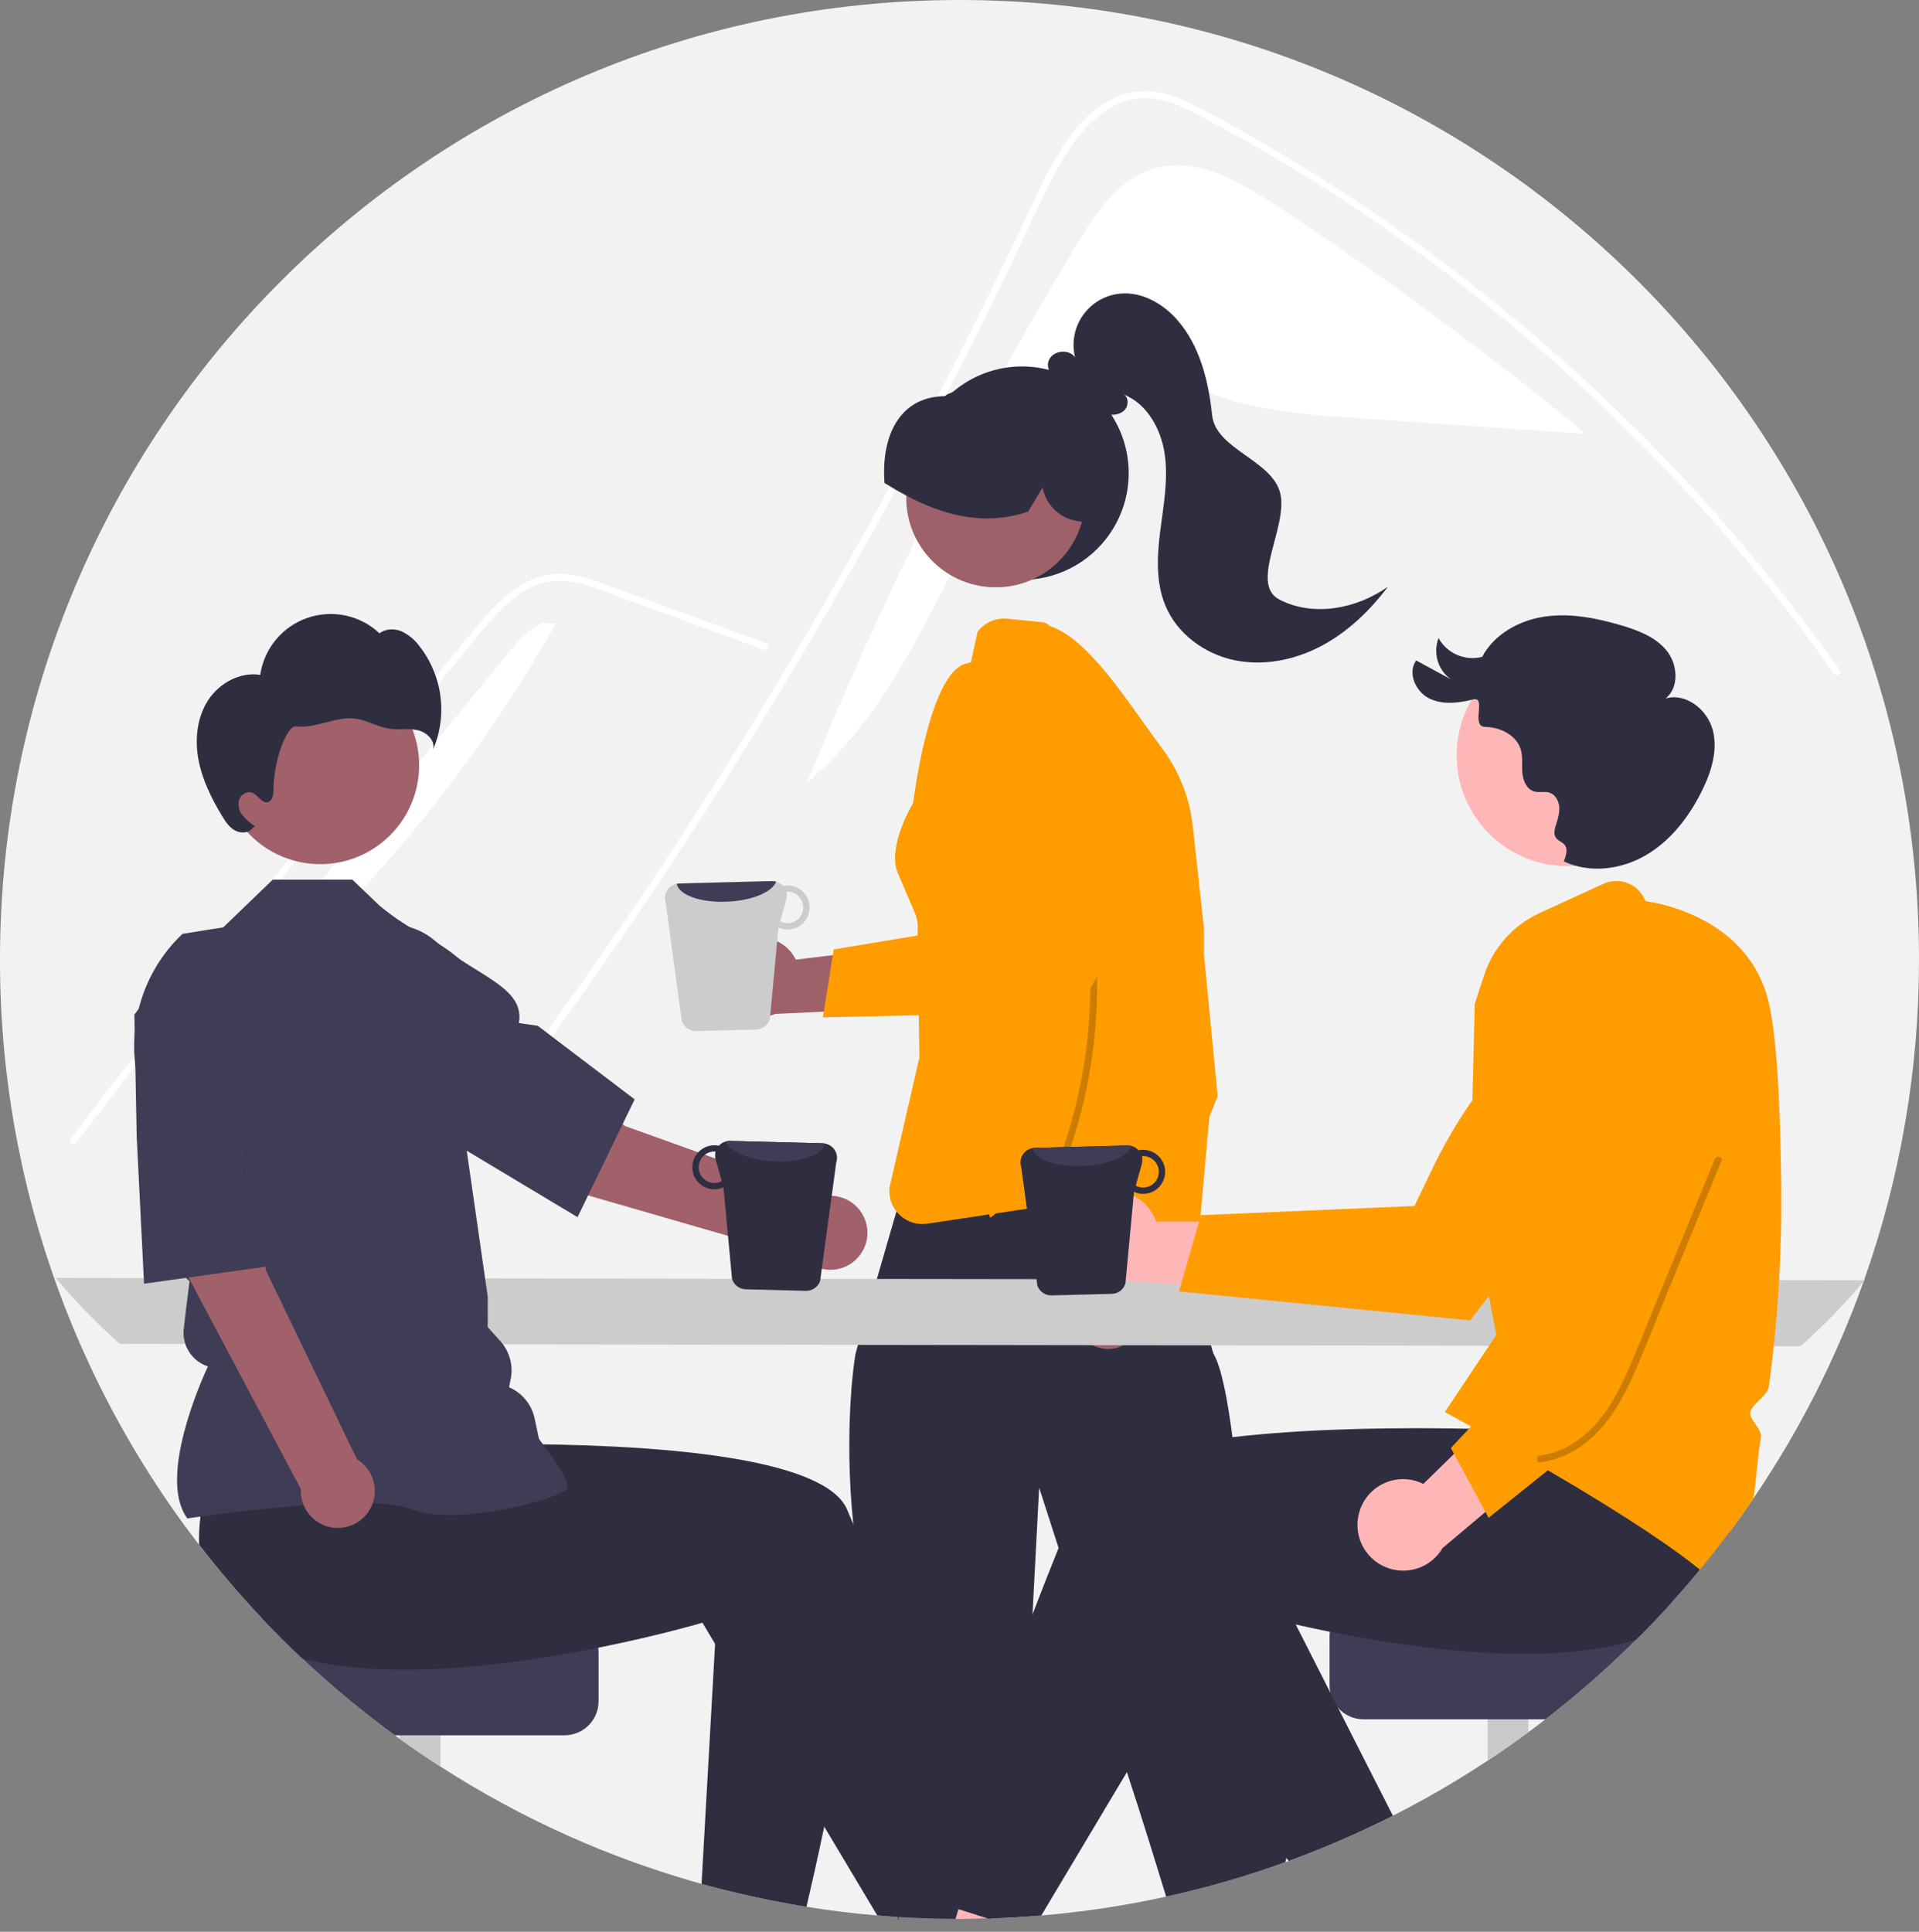 <svg width="150" height="151" viewBox="0 0 150 151" fill="none" xmlns="http://www.w3.org/2000/svg">
<rect x="0" y="0" width="150" height="151" fill="#808080" stroke="none"/>
<g clip-path="url(#clip0_773_140)">
<path d="M150 75C150.01 83.541 148.558 92.02 145.707 100.071C145.694 100.108 145.682 100.142 145.668 100.179V100.181C143.532 106.171 140.641 111.863 137.063 117.119C136.443 118.035 135.801 118.936 135.137 119.822C134.407 120.802 133.653 121.762 132.877 122.702C132.16 123.57 131.425 124.421 130.671 125.255C129.775 126.249 128.852 127.218 127.903 128.161C125.668 130.387 123.295 132.469 120.798 134.396C120.36 134.736 119.917 135.071 119.469 135.399C118.427 136.169 117.364 136.911 116.28 137.626C113.897 139.202 111.424 140.639 108.875 141.93C108.435 142.154 107.991 142.375 107.546 142.589C105.823 143.421 104.065 144.186 102.273 144.885C101.761 145.087 101.248 145.281 100.73 145.468C100.643 145.502 100.555 145.534 100.466 145.564C94.319 147.783 87.906 149.183 81.394 149.729C80.941 149.77 80.488 149.805 80.034 149.833C79.553 149.866 79.072 149.894 78.59 149.914C78.209 149.934 77.829 149.948 77.446 149.959C77.368 149.963 77.287 149.966 77.209 149.966C76.694 149.982 76.178 149.992 75.659 149.996C75.44 149.998 75.221 150 75 150C74.897 150 74.793 150 74.69 149.998C73.195 149.993 71.712 149.944 70.24 149.852C70.21 149.85 70.179 149.847 70.149 149.847C69.622 149.811 69.096 149.774 68.573 149.727C66.707 149.571 64.862 149.345 63.038 149.05C62.617 148.985 62.198 148.913 61.78 148.837C59.964 148.516 58.173 148.129 56.405 147.677C55.88 147.543 55.357 147.404 54.837 147.258C47.614 145.246 40.734 142.155 34.432 138.091C33.349 137.394 32.286 136.67 31.244 135.917C31.115 135.828 30.989 135.736 30.862 135.643C28.329 133.796 25.914 131.793 23.631 129.645C22.55 128.629 21.5 127.582 20.482 126.502C7.304 112.596 -0.029 94.159 8.37348e-05 75C8.37348e-05 33.579 33.579 0 75 0C116.421 0 150 33.579 150 75Z" fill="#F2F2F2"/>
<path d="M84.15 19.12C85.651 16.637 87.431 13.985 90.218 13.174C93.445 12.235 96.76 14.1 99.572 15.941C107.981 21.447 116.08 27.414 123.83 33.815L123.822 33.911C117.788 33.495 111.754 33.079 105.72 32.663C101.36 32.362 96.851 32.02 92.998 29.958C91.536 29.175 90.111 28.13 88.455 28.057C86.396 27.966 84.602 29.404 83.192 30.906C74.849 39.789 72.435 53.375 63.075 61.18C68.977 46.625 76.024 32.561 84.15 19.12Z" fill="white"/>
<path d="M32.869 94.47C33.792 93.305 34.169 93.032 35.079 91.857C42.488 82.273 49.453 72.366 55.972 62.136C60.401 55.187 64.609 48.105 68.598 40.89C70.497 37.46 72.344 34.003 74.139 30.519C75.532 27.817 76.894 25.1 78.225 22.366C78.605 21.585 78.975 20.801 79.343 20.015C80.21 18.166 81.061 16.308 81.974 14.484C83.015 12.406 84.283 10.227 86.194 8.83C87.064 8.169 88.105 7.768 89.194 7.676C90.75 7.575 92.186 8.218 93.536 8.92C103.412 14.07 112.658 20.526 121.02 27.873C129.404 35.236 136.899 43.555 143.35 52.66C143.547 52.942 144.014 52.672 143.815 52.389C143.03 51.279 142.23 50.182 141.415 49.097C134.647 40.09 126.842 31.911 118.161 24.73C113.863 21.174 109.363 17.87 104.683 14.834C102.3 13.291 99.874 11.819 97.402 10.421C96.156 9.715 94.905 9.019 93.633 8.365C92.385 7.724 91.06 7.148 89.635 7.127C84.785 7.051 82.274 12.544 80.549 16.24C80.007 17.403 79.458 18.562 78.903 19.718C76.805 24.107 74.626 28.456 72.366 32.764C70.971 35.425 69.546 38.069 68.09 40.698C63.56 48.885 58.744 56.906 53.644 64.762C46.888 75.167 40.185 84.359 32.489 94.09C32.277 94.359 32.656 94.743 32.869 94.47Z" fill="white"/>
<path d="M59.712 50.793L52.486 48.15L48.898 46.837C47.73 46.41 46.564 45.924 45.356 45.618C44.289 45.347 43.203 45.303 42.151 45.658C41.222 46.002 40.371 46.529 39.65 47.209C38.913 47.887 38.228 48.619 37.599 49.399C36.818 50.337 36.048 51.286 35.275 52.231C32.085 56.133 28.915 60.052 25.767 63.988C22.618 67.923 19.49 71.876 16.384 75.845C13.27 79.823 10.177 83.819 7.106 87.831C6.729 88.322 6.353 88.814 5.978 89.306C5.77 89.578 5.302 89.31 5.513 89.034C8.607 84.982 11.722 80.946 14.86 76.927C18.004 72.898 21.171 68.886 24.359 64.892C27.547 60.897 30.757 56.92 33.988 52.96C34.793 51.974 35.6 50.988 36.407 50.004C37.089 49.173 37.762 48.334 38.51 47.561C39.881 46.143 41.595 44.889 43.646 44.855C44.852 44.835 46.02 45.218 47.14 45.623C48.348 46.06 49.553 46.505 50.76 46.947L58.036 49.608L59.855 50.273C60.178 50.392 60.039 50.912 59.712 50.793V50.793Z" fill="white"/>
<path d="M39.922 50.819C40.633 49.953 41.402 49.047 42.466 48.695L43.46 48.734C35.898 62.095 25.686 73.77 13.45 83.042C22.274 72.301 31.098 61.56 39.922 50.819Z" fill="white"/>
<path d="M88.226 36.986C88.227 38.351 87.892 39.695 87.251 40.901C86.611 42.107 85.684 43.137 84.553 43.901C83.421 44.665 82.12 45.14 80.762 45.283C79.404 45.427 78.032 45.235 76.766 44.724C75.5 44.214 74.378 43.4 73.5 42.355C72.621 41.309 72.013 40.065 71.728 38.729C71.443 37.394 71.49 36.009 71.865 34.697C72.241 33.384 72.932 32.183 73.88 31.2C73.893 31.187 73.907 31.174 73.92 31.16C73.987 31.09 74.053 31.02 74.123 30.953C74.124 30.953 74.124 30.953 74.125 30.953C74.125 30.953 74.126 30.953 74.126 30.953C74.126 30.952 74.126 30.952 74.126 30.951C74.127 30.951 74.127 30.951 74.127 30.95C74.213 30.87 74.3 30.79 74.39 30.713C75.596 29.657 77.08 28.97 78.665 28.735C80.251 28.5 81.871 28.727 83.33 29.389C84.79 30.051 86.028 31.119 86.897 32.466C87.765 33.814 88.226 35.383 88.226 36.986V36.986Z" fill="#2F2E41"/>
<path d="M82.776 43.861C85.507 41.13 85.507 36.701 82.776 33.97C80.045 31.238 75.616 31.238 72.885 33.97C70.153 36.701 70.153 41.13 72.885 43.861C75.616 46.592 80.045 46.592 82.776 43.861Z" fill="#9E616A"/>
<path d="M82.828 32.189C81.744 31.175 80.397 30.488 78.94 30.206C77.483 29.923 75.976 30.058 74.592 30.593C74.551 30.609 74.51 30.627 74.469 30.647C74.467 30.647 74.467 30.648 74.466 30.648C74.332 30.704 74.197 30.761 74.066 30.823L73.986 30.862V30.873C73.972 30.884 73.956 30.896 73.94 30.907C73.907 30.937 73.867 30.959 73.824 30.971C72.479 30.989 71.383 31.445 70.571 32.327C69.486 33.502 68.977 35.403 69.133 37.68L69.137 37.749L69.198 37.789C69.771 38.147 70.315 38.462 70.838 38.738C71.148 38.904 71.449 39.055 71.749 39.194C71.784 39.21 71.82 39.228 71.856 39.244C74.884 40.642 77.654 40.895 80.316 40.01L80.366 39.994L81.497 38.099C81.614 38.746 81.925 39.343 82.39 39.809C82.855 40.274 83.451 40.587 84.098 40.705L84.568 40.789L85.258 40.91L85.286 40.78C85.97 37.698 84.981 34.247 82.828 32.189Z" fill="#2F2E41"/>
<path d="M100.01 46.869C97.629 45.641 100.691 41.182 100.075 38.575C99.46 35.968 95.031 35.13 94.749 32.466C94.467 29.803 93.803 27.056 92.045 25.035C90.922 23.743 89.267 22.79 87.563 22.951C86.987 23.006 86.429 23.185 85.928 23.474C85.426 23.764 84.993 24.159 84.658 24.631C84.323 25.103 84.093 25.642 83.985 26.211C83.877 26.78 83.893 27.365 84.031 27.927C83.546 27.24 82.291 27.389 81.98 28.171C81.704 28.866 82.314 29.708 83.032 29.77C83.972 30.93 85.049 32.162 86.521 32.396C86.995 32.471 87.528 32.416 87.875 32.084C88.221 31.751 88.248 31.086 87.837 30.837C89.688 31.572 90.772 33.573 91.047 35.545C91.322 37.517 90.942 39.512 90.692 41.487C90.441 43.463 90.333 45.541 91.108 47.375C92.023 49.542 94.13 51.095 96.429 51.593C98.728 52.092 101.176 51.605 103.257 50.508C105.339 49.411 107.074 47.736 108.492 45.859C106.05 47.593 102.671 48.243 100.01 46.869Z" fill="#2F2E41"/>
<path d="M72.968 76.248L68.137 109.237L94.508 107.249L86.615 74.796L72.968 76.248Z" fill="#FFB8B8"/>
<path d="M100.555 145.227C100.532 145.341 100.502 145.454 100.466 145.564C97.423 146.664 94.31 147.564 91.149 148.256C90.483 146.065 89.206 141.916 88.087 138.522C87.173 135.752 86.366 133.486 86.084 133.202C85.302 132.424 86.084 131.385 86.084 131.385L82.744 121.001L81.226 116.284L80.706 126.194L79.951 140.549L79.929 140.952C79.929 140.952 78.889 144.068 79.409 144.588C79.929 145.108 78.889 147.187 78.889 147.187L78.59 149.914C78.208 149.934 77.829 149.948 77.446 149.959L77.316 150L77.209 149.966C76.694 149.982 76.177 149.992 75.659 149.996C75.44 149.998 75.221 150 75 150C74.897 150 74.793 150 74.69 149.998C73.195 149.993 71.712 149.944 70.24 149.852L69.326 142.414L68.382 134.729C68.382 134.729 69.42 132.654 68.382 131.615C67.757 130.99 68.07 130.081 68.421 129.458C68.204 128.494 67.906 127.012 67.505 124.817C67.491 124.744 67.479 124.669 67.464 124.594C67.338 123.898 67.225 123.215 67.124 122.546C66.946 121.368 66.807 120.237 66.7 119.154C66.338 115.646 66.287 112.112 66.55 108.595C66.65 107.344 66.775 106.429 66.857 105.9C66.864 105.85 66.941 105.57 67.065 105.128C67.261 104.421 67.584 103.299 67.945 102.043C68.138 101.377 68.341 100.673 68.542 99.973C68.893 98.76 69.242 97.557 69.524 96.584V96.579C69.771 95.726 69.969 95.052 70.072 94.7C70.122 94.527 70.149 94.432 70.149 94.432C70.149 94.432 70.204 94.42 70.309 94.397C70.635 94.322 71.441 94.142 72.556 93.901C73.719 93.656 75.217 93.344 76.863 93.027C78.273 92.756 79.79 92.48 81.299 92.232C81.841 92.145 82.382 92.059 82.917 91.979C86.218 91.487 89.248 91.208 90.684 91.527C90.784 91.548 90.882 91.575 90.978 91.607C91.075 91.639 91.169 91.681 91.258 91.733C91.302 91.76 91.733 93.442 92.284 95.633C92.289 95.654 92.294 95.678 92.3 95.699C92.466 96.362 92.642 97.067 92.822 97.789C93.005 98.524 93.191 99.274 93.372 100.005C93.912 102.175 94.411 104.182 94.667 105.166C94.765 105.547 94.83 105.773 94.844 105.798C95.446 106.801 95.938 109.26 96.337 112.343C96.693 115.096 96.976 118.347 97.195 121.505C97.304 123.068 97.397 124.609 97.475 126.055C97.74 130.922 97.847 134.722 97.847 134.722C97.847 134.722 98.245 137.89 99.034 139.384C99.131 139.577 99.255 139.755 99.403 139.913C99.928 140.439 99.989 140.895 99.919 141.219C99.889 141.372 99.826 141.517 99.734 141.643C99.713 141.674 99.69 141.703 99.665 141.73C99.597 142.053 99.609 142.387 99.699 142.703C99.79 143.02 99.957 143.31 100.185 143.548C100.689 144.055 100.648 144.782 100.555 145.227Z" fill="#2F2E41"/>
<path d="M91.917 65.667C91.886 65.442 91.854 65.216 91.82 64.988C91.801 64.842 91.778 64.696 91.756 64.552C91.53 63.094 92.473 61.847 91.252 60.839C90.967 60.607 90.734 60.317 90.57 59.988L90.29 59.425L89.775 58.381L88.65 56.111L88.455 55.721C88.4 55.61 88.337 55.504 88.266 55.402C88.056 55.096 87.782 54.84 87.463 54.65L84.666 52.983C84.234 52.726 83.886 52.349 83.665 51.898L83.596 51.755C83.287 51.123 82.735 49.611 82.081 48.953L82.079 48.951C81.937 48.788 81.744 48.679 81.531 48.64L78.746 48.364C78.301 48.318 77.852 48.389 77.442 48.57C77.033 48.751 76.677 49.035 76.411 49.395L76.334 49.742L75.887 51.779L75.862 51.784C75.73 51.814 75.599 51.844 75.468 51.882C72.581 52.671 71.376 62.767 71.376 62.767C71.376 62.767 69.354 66.103 70.149 68.168L71.567 71.498C71.578 71.523 71.586 71.549 71.592 71.576C71.72 71.939 71.765 72.325 71.724 72.707L71.725 72.837L71.729 73.124L71.74 73.86L71.774 76.3L71.816 79.356L71.854 81.959L71.866 82.651L69.531 92.815C69.493 93.149 69.52 93.487 69.613 93.81C69.706 94.133 69.861 94.435 70.07 94.698L70.072 94.7C70.124 94.765 70.178 94.828 70.236 94.888L70.238 94.89C70.293 94.947 70.35 94.999 70.409 95.05C70.69 95.297 71.022 95.478 71.381 95.582C71.74 95.687 72.117 95.711 72.486 95.654L72.798 95.606H72.8L77.325 94.928H77.328L77.852 94.849H77.856L82.92 94.088H82.924L83.791 93.957C83.861 93.948 83.929 93.939 83.998 93.933L88.635 93.615C88.742 93.608 88.848 93.594 88.952 93.574H88.954C89.362 93.493 89.744 93.315 90.069 93.056C90.394 92.796 90.651 92.463 90.819 92.083C90.889 91.93 90.943 91.771 90.978 91.607C91.018 91.43 91.04 91.249 91.044 91.067L91.096 86.699L91.272 72.583C91.275 72.112 91.41 71.651 91.66 71.252C92.303 70.226 92.23 68.027 91.917 65.667Z" fill="#FF9C00"/>
<path d="M84.142 103.369C84.077 103.009 84.091 102.639 84.184 102.285C84.278 101.931 84.447 101.602 84.681 101.321C84.916 101.04 85.209 100.813 85.54 100.658C85.871 100.502 86.232 100.421 86.598 100.42L89.491 92.01L92.312 95.671L89.132 103.096C89.093 103.711 88.83 104.29 88.392 104.723C87.955 105.157 87.373 105.415 86.758 105.449C86.143 105.482 85.537 105.289 85.055 104.906C84.573 104.522 84.248 103.976 84.142 103.369H84.142Z" fill="#9E616A"/>
<path d="M95.18 85.675L94.53 87.314L93.622 97.452C93.34 97.523 93.07 97.636 92.822 97.789C92.283 98.122 91.873 98.627 91.658 99.223C91.443 99.819 91.436 100.47 91.637 101.07L91.904 101.872L89.918 101.261L86.653 100.258L82.803 99.075L83.455 96.96C83.606 96.474 83.636 95.959 83.544 95.459C83.451 94.959 83.239 94.488 82.924 94.088C82.846 93.989 82.762 93.894 82.673 93.805L82.917 91.979L83.061 90.894L81.299 92.232L77.854 94.849H77.852L77.396 95.197C77.396 95.197 77.371 95.104 77.325 94.928C77.237 94.587 77.074 93.935 76.863 93.027C75.822 88.499 75.055 83.913 74.567 79.293C74.46 78.253 74.368 77.188 74.293 76.106C74.216 74.993 74.159 73.864 74.129 72.727C73.872 63.476 75.294 53.777 81.235 48.818C81.522 48.82 81.808 48.865 82.081 48.953C84.486 49.693 87.125 53.305 88.949 55.89C89.38 56.501 89.765 57.053 90.091 57.497L90.88 58.571C91.958 60.039 92.703 61.723 93.066 63.508C93.142 63.885 93.203 64.268 93.246 64.655L94.108 72.586V74.629L95.18 85.675Z" fill="#FF9C00"/>
<path d="M4.345 99.892C5.893 101.726 7.566 103.449 9.354 105.049L140.752 105.228C142.54 103.627 144.214 101.904 145.762 100.07L4.345 99.892Z" fill="#CCCCCC"/>
<path d="M75.659 149.996C75.44 149.998 75.221 150 75 150C74.897 150 74.793 150 74.69 149.998C73.195 149.993 71.712 149.944 70.24 149.852L70.276 150.143L70.149 149.847L67.325 143.273L69.326 142.415L72.996 140.838L74.109 144.666L75.175 148.333L75.492 149.419L75.659 149.996Z" fill="#FFB6B6"/>
<path d="M62.578 142.365L61.78 148.837C59.964 148.516 58.173 148.129 56.405 147.677V142.366L62.578 142.365Z" fill="#FFB6B6"/>
<path d="M34.432 130.436V138.091C33.349 137.394 32.286 136.67 31.243 135.918V130.436H34.432Z" fill="#CACACA"/>
<path d="M46.787 129.16V132.985C46.787 133.69 46.507 134.365 46.009 134.864C45.511 135.362 44.835 135.642 44.131 135.643H30.862C28.329 133.796 25.914 131.793 23.631 129.645C22.55 128.629 21.5 127.582 20.482 126.502H44.131C44.835 126.503 45.511 126.784 46.008 127.282C46.507 127.78 46.786 128.456 46.787 129.16Z" fill="#3F3D56"/>
<path d="M77.882 149.82L77.446 149.959L77.316 150L77.209 149.966C76.694 149.982 76.178 149.992 75.659 149.996C75.44 149.998 75.221 150 75 150C74.897 150 74.793 150 74.69 149.998C73.195 149.993 71.712 149.944 70.24 149.852L70.276 150.143L70.149 149.847C69.622 149.811 69.096 149.774 68.573 149.727L64.427 142.785L55.895 128.499L54.907 126.844C54.907 126.844 51.535 127.842 46.762 128.799C43.165 129.522 38.774 130.219 34.432 130.447C33.362 130.504 32.295 130.532 31.244 130.523C28.527 130.505 25.917 130.251 23.631 129.645C22.55 128.629 21.5 127.582 20.482 126.502C18.746 124.667 17.103 122.744 15.561 120.743C15.54 120.008 15.578 119.273 15.673 118.545C15.69 118.423 15.706 118.3 15.725 118.176L16.212 109.917L19.824 109.439L25.322 108.713L31.277 107.925L31.933 113.059C31.933 113.059 36.57 112.824 42.445 112.903C51.882 113.031 64.509 113.971 66.219 118.008C66.379 118.388 66.54 118.771 66.7 119.154C70.021 127.108 73.071 135.583 75.143 141.604C75.538 142.751 75.896 143.808 76.215 144.755C77.268 147.885 77.882 149.82 77.882 149.82Z" fill="#2F2E41"/>
<path d="M67.782 122.56C67.694 123.315 67.602 124.068 67.505 124.817C66.65 131.446 65.473 137.777 64.427 142.785C63.916 145.229 63.435 147.356 63.038 149.05C62.617 148.985 62.198 148.913 61.78 148.837C59.965 148.516 58.173 148.129 56.405 147.677C55.88 147.543 55.357 147.404 54.837 147.258L55.896 128.499L56.245 122.295L67.124 122.546L67.782 122.56Z" fill="#2F2E41"/>
<path d="M85.275 93.545C85.728 93.292 86.232 93.141 86.75 93.103C87.269 93.065 87.789 93.142 88.274 93.327C88.76 93.512 89.199 93.802 89.56 94.175C89.922 94.548 90.197 94.996 90.367 95.487L102.998 95.502L99.378 100.977L87.939 100.124C87.095 100.354 86.195 100.267 85.411 99.879C84.627 99.491 84.013 98.828 83.685 98.017C83.356 97.207 83.337 96.303 83.63 95.479C83.923 94.655 84.508 93.967 85.275 93.545L85.275 93.545Z" fill="#FFB6B6"/>
<path d="M92.161 100.95L114.91 103.21L114.97 103.133C115.085 102.986 126.472 88.41 128.385 84.94C129.563 82.855 129.991 80.43 129.6 78.068L129.587 78.011L129.542 77.972C128.614 77.195 127.449 76.757 126.239 76.73C125.029 76.704 123.846 77.09 122.885 77.826C118.264 81.405 114.539 86.008 112.002 91.273L110.563 94.27L93.869 94.986L92.161 100.95Z" fill="#FF9C00"/>
<path d="M83.387 142.026L80.034 149.833C79.553 149.866 79.072 149.894 78.59 149.914C78.208 149.934 77.829 149.948 77.446 149.959L77.316 150L77.209 149.966C76.694 149.982 76.177 149.992 75.659 149.996C75.44 149.998 75.221 150 75 150C74.897 150 74.793 150 74.69 149.998L74.913 149.236L75.174 148.333L76.215 144.755L77.717 139.591L79.951 140.549L83.387 142.026Z" fill="#FFB6B6"/>
<path d="M107.546 142.589C105.823 143.421 104.065 144.186 102.273 144.885L100.52 141.937L106.17 139.455L107.546 142.589Z" fill="#FFB6B6"/>
<path d="M119.469 129.189V135.399C118.427 136.169 117.364 136.911 116.28 137.626V129.189H119.469Z" fill="#CACACA"/>
<path d="M130.671 125.255C129.775 126.249 128.852 127.218 127.903 128.161C125.668 130.387 123.295 132.469 120.798 134.396H106.582C106.205 134.396 105.831 134.316 105.488 134.16C105.144 134.004 104.837 133.777 104.589 133.493L104.587 133.488C104.29 133.153 104.084 132.748 103.988 132.312L103.986 132.308C103.946 132.121 103.926 131.93 103.926 131.738V127.913C103.926 127.209 104.206 126.533 104.704 126.035C105.202 125.537 105.877 125.256 106.582 125.255H130.671Z" fill="#3F3D56"/>
<path d="M136.528 110.327L134.987 116.929C135.138 117.885 135.188 118.855 135.137 119.822C134.407 120.802 133.653 121.762 132.876 122.703C132.16 123.57 131.425 124.421 130.671 125.255C129.775 126.249 128.852 127.218 127.903 128.161C125.43 128.938 122.515 129.255 119.469 129.276C118.418 129.285 117.351 129.257 116.28 129.2C111.939 128.972 107.547 128.275 103.951 127.552C102.999 127.363 102.105 127.17 101.282 126.983C99.723 126.632 98.419 126.305 97.475 126.055C96.411 125.777 95.806 125.597 95.806 125.597L91.76 132.372L88.087 138.522L81.394 149.729C80.941 149.77 80.488 149.805 80.034 149.833C79.553 149.866 79.072 149.894 78.59 149.915C78.208 149.934 77.829 149.948 77.446 149.959L77.316 150L77.209 149.966L75.492 149.419L74.913 149.236L72.83 148.573C72.83 148.573 73.295 147.109 74.109 144.666C74.409 143.77 74.754 142.741 75.142 141.604C76.544 137.496 78.488 131.979 80.706 126.194C81.363 124.477 82.044 122.735 82.744 121.001C83.318 119.578 83.902 118.16 84.493 116.761C85.521 114.337 90.488 113.029 96.337 112.343C96.634 112.309 96.933 112.276 97.234 112.243C100.215 111.93 103.377 111.768 106.334 111.693C107.815 111.656 109.243 111.641 110.572 111.64C111.002 111.64 111.419 111.641 111.825 111.643H111.826C112.922 111.648 113.93 111.665 114.818 111.682C114.99 111.686 115.158 111.691 115.322 111.695H115.324C115.434 111.697 115.543 111.7 115.65 111.702C117.59 111.752 118.78 111.812 118.78 111.812L119.241 108.192L119.335 107.462L119.424 106.767V106.765L119.435 106.678L119.508 106.676L120.791 106.651L131.572 106.441L137.462 106.325L136.528 110.327Z" fill="#2F2E41"/>
<path d="M108.875 141.93C108.435 142.154 107.991 142.375 107.546 142.589C105.823 143.421 104.065 144.186 102.273 144.885C101.761 145.087 101.248 145.281 100.73 145.468C100.673 145.388 100.614 145.308 100.555 145.227C98.082 141.834 94.94 137.355 91.76 132.372C90.429 130.288 89.091 128.115 87.793 125.895L97.195 121.505L98.25 121.014L101.282 126.983L103.986 132.308L104.588 133.493L108.875 141.93Z" fill="#2F2E41"/>
<path d="M122.523 67.705C127.307 67.705 131.185 63.827 131.185 59.043C131.185 54.258 127.307 50.38 122.523 50.38C117.739 50.38 113.86 54.258 113.86 59.043C113.86 63.827 117.739 67.705 122.523 67.705Z" fill="#FFB6B6"/>
<path d="M122.236 67.329C124.262 68.301 126.754 67.972 128.688 66.828C130.622 65.685 132.045 63.82 133.039 61.806C133.767 60.331 134.297 58.642 133.875 57.051C133.453 55.461 131.771 54.129 130.194 54.6C131.274 53.73 131.148 51.937 130.276 50.859C129.403 49.782 128.026 49.264 126.696 48.873C124.765 48.307 122.736 47.907 120.745 48.197C118.754 48.486 116.793 49.565 115.856 51.345C115.206 51.513 114.518 51.46 113.901 51.195C113.284 50.93 112.772 50.468 112.446 49.881C112.229 50.445 112.204 51.065 112.375 51.645C112.546 52.225 112.903 52.733 113.391 53.089L110.695 51.626C110.007 52.579 110.632 54.032 111.675 54.572C112.719 55.112 113.981 54.968 115.12 54.679C116.259 54.391 114.915 56.797 116.09 56.82C117.265 56.843 118.535 57.458 118.872 58.584C119.048 59.173 118.945 59.806 118.997 60.42C119.049 61.033 119.343 61.713 119.937 61.873C120.313 61.974 120.724 61.84 121.096 61.952C121.558 62.091 121.839 62.585 121.88 63.065C121.92 63.546 121.77 64.019 121.621 64.478C121.033 66.29 122.92 65.274 122.332 67.086L122.236 67.329Z" fill="#2F2E41"/>
<path d="M139.233 92.916C139.162 85.762 138.837 80.886 138.271 78.422C136.749 71.799 129.721 70.591 128.621 70.441C128.503 70.129 128.323 69.844 128.091 69.605C127.859 69.365 127.58 69.176 127.272 69.049C126.964 68.922 126.632 68.859 126.299 68.865C125.966 68.872 125.637 68.947 125.334 69.085L120.34 71.373C119.327 71.838 118.421 72.507 117.677 73.338C116.933 74.168 116.368 75.143 116.017 76.201L115.276 78.463L114.903 93.647L116.132 100.033L116.134 100.037L116.963 104.339L116.392 105.194L113.138 110.075L113.083 110.161L113.081 110.163L112.938 110.375C113.136 110.483 113.332 110.59 113.524 110.697C114.023 110.971 114.509 111.24 114.983 111.504C115.097 111.568 115.21 111.631 115.322 111.695H115.324C115.395 111.734 115.466 111.773 115.536 111.812C117.314 112.806 118.932 113.727 120.39 114.575C120.593 114.693 120.795 114.811 120.992 114.926C127.726 118.865 131.14 121.277 132.876 122.702C133.653 121.762 134.407 120.802 135.137 119.822C135.8 118.936 136.442 118.036 137.063 117.119C137.172 116.403 137.245 115.687 137.316 114.985C137.401 114.141 137.49 113.266 137.64 112.406C137.706 112.024 137.453 111.663 137.209 111.313C136.983 110.987 136.769 110.681 136.814 110.392C136.86 110.095 137.188 109.771 137.507 109.455C137.854 109.11 138.214 108.754 138.265 108.378C138.408 107.33 138.534 106.279 138.645 105.224C138.827 103.509 138.966 101.788 139.064 100.062C139.201 97.678 139.257 95.296 139.233 92.916Z" fill="#FF9C00"/>
<path d="M106.258 118.17C106.405 117.672 106.659 117.212 107.003 116.822C107.347 116.433 107.772 116.123 108.249 115.916C108.725 115.708 109.241 115.608 109.761 115.622C110.28 115.635 110.79 115.763 111.255 115.995L120.29 107.167L121.535 113.612L112.764 121.007C112.323 121.762 111.619 122.329 110.788 122.6C109.956 122.871 109.054 122.828 108.252 122.478C107.45 122.129 106.804 121.497 106.436 120.703C106.069 119.909 106.006 119.008 106.258 118.17L106.258 118.17Z" fill="#FFB6B6"/>
<path d="M116.359 118.642L134.193 104.339L134.182 104.243C134.162 104.058 132.098 85.676 131.037 81.858C130.42 79.545 129.029 77.513 127.097 76.099L127.048 76.067L126.988 76.071C125.782 76.165 124.643 76.667 123.76 77.495C122.876 78.322 122.302 79.426 122.13 80.625C121.333 86.414 121.892 92.31 123.764 97.846L124.832 100.994L113.406 113.187L116.359 118.642Z" fill="#FF9C00"/>
<path d="M25.032 67.55C29.301 67.55 32.762 64.089 32.762 59.82C32.762 55.551 29.301 52.091 25.032 52.091C20.763 52.091 17.303 55.551 17.303 59.82C17.303 64.089 20.763 67.55 25.032 67.55Z" fill="#A0616A"/>
<path d="M14.648 118.693L14.605 118.634C12.354 115.482 15.74 107.907 16.251 106.809C15.644 106.612 15.125 106.211 14.781 105.674C14.437 105.137 14.289 104.498 14.364 103.864L14.584 101.993L14.814 100.157L13.169 98.513L13.165 98.472L12.219 90.192L10.843 84.694C10.325 82.615 10.369 80.435 10.971 78.379C11.573 76.323 12.711 74.464 14.27 72.994L17.45 72.489L21.314 68.765H27.547L29.683 70.807C33.885 74.25 34.882 72.754 39.62 79.237L36.228 88.174L38.124 101.355L38.125 103.74L39.112 104.837C39.468 105.233 39.726 105.706 39.867 106.219C40.008 106.731 40.027 107.27 39.922 107.792L39.792 108.441C40.294 108.656 40.737 108.988 41.084 109.41C41.431 109.832 41.672 110.33 41.786 110.864L42.133 112.483C42.43 112.874 44.389 115.486 44.389 116.2C44.389 116.307 44.31 116.41 44.14 116.525C42.805 117.429 35.428 119.272 32.162 117.965C28.684 116.575 14.859 118.661 14.719 118.682L14.648 118.693Z" fill="#3F3D56"/>
<path d="M10.721 87.338L17.148 86.08C19.524 89.63 20.8 99.336 20.8 99.336L27.906 114.072C28.343 114.337 28.701 114.713 28.945 115.163C29.189 115.612 29.31 116.117 29.295 116.628C29.28 117.139 29.13 117.637 28.86 118.07C28.59 118.504 28.21 118.859 27.758 119.098C27.307 119.337 26.8 119.453 26.289 119.432C25.779 119.412 25.282 119.256 24.851 118.982C24.42 118.707 24.07 118.323 23.835 117.869C23.601 117.415 23.491 116.907 23.517 116.396L14.25 98.937L10.721 87.338Z" fill="#A0616A"/>
<path d="M10.685 88.863L10.502 79.311L13.526 75.265C14.123 74.472 14.929 73.863 15.854 73.505C16.779 73.147 17.786 73.055 18.76 73.239C20.08 73.497 21.252 74.247 22.039 75.337C22.827 76.426 23.171 77.774 23.003 79.108C22.49 83.153 21.324 88.215 18.688 89.36L18.661 89.371L21.394 98.929L11.259 100.344L10.685 88.863Z" fill="#3F3D56"/>
<path d="M48.855 88.019C48.855 88.019 41.142 81.99 36.959 81.124L33.257 86.526L43.27 92.663L62.764 98.299C63.106 98.679 63.541 98.961 64.027 99.117C64.513 99.273 65.031 99.298 65.53 99.19C66.028 99.081 66.489 98.842 66.865 98.498C67.242 98.153 67.52 97.715 67.673 97.229C67.825 96.742 67.846 96.223 67.733 95.726C67.621 95.228 67.378 94.769 67.031 94.395C66.683 94.022 66.243 93.747 65.755 93.598C65.267 93.45 64.748 93.433 64.252 93.55L48.855 88.019Z" fill="#A0616A"/>
<path d="M35.286 89.231L27.248 84.066L25.569 79.301C25.243 78.365 25.186 77.356 25.403 76.388C25.62 75.42 26.104 74.533 26.799 73.826C27.748 72.873 29.023 72.317 30.367 72.269C31.71 72.221 33.022 72.685 34.037 73.567C37.111 76.244 41.074 77.142 40.558 79.97L42.038 80.186L49.608 85.935L45.144 95.143L35.286 89.231Z" fill="#3F3D56"/>
<path d="M16.265 54.741C17.133 53.398 18.761 52.504 20.34 52.755C20.487 51.747 20.908 50.799 21.556 50.014C22.205 49.229 23.056 48.637 24.018 48.302C24.98 47.967 26.015 47.903 27.011 48.115C28.006 48.328 28.925 48.81 29.666 49.509C30.131 49.139 30.806 49.12 31.358 49.339C31.902 49.587 32.374 49.966 32.733 50.443C33.639 51.573 34.222 52.927 34.419 54.362C34.617 55.797 34.421 57.258 33.854 58.591C34.047 57.889 33.344 57.229 32.634 57.072C31.923 56.915 31.178 57.063 30.458 56.961C29.535 56.83 28.705 56.294 27.78 56.173C27.003 56.072 26.221 56.272 25.464 56.471C24.706 56.671 23.926 56.875 23.148 56.782C22.37 56.69 21.367 59.639 21.381 61.716C21.384 62.11 21.302 62.615 20.918 62.699C20.444 62.802 20.169 62.148 19.718 61.97C19.317 61.811 18.835 62.105 18.695 62.514C18.638 62.723 18.632 62.943 18.677 63.154C18.723 63.366 18.818 63.564 18.955 63.732C19.232 64.064 19.561 64.35 19.929 64.577L19.744 64.732C19.435 65.14 18.794 65.158 18.349 64.905C17.903 64.653 17.611 64.203 17.347 63.765C16.523 62.394 15.8 60.934 15.51 59.362C15.219 57.79 15.397 56.084 16.265 54.741Z" fill="#2F2E41"/>
<path opacity="0.2" d="M84.145 67.731C84.929 70.998 85.291 74.351 85.222 77.71C85.155 81.069 84.663 84.406 83.759 87.641C83.249 89.469 82.606 91.256 81.834 92.989C81.695 93.301 82.156 93.573 82.296 93.259C83.689 90.136 84.674 86.847 85.227 83.472C85.782 80.097 85.906 76.665 85.597 73.258C85.422 71.348 85.109 69.454 84.66 67.589C84.58 67.255 84.064 67.396 84.145 67.731H84.145Z" fill="black"/>
<path opacity="0.2" d="M134.043 90.588L129.576 101.494C128.857 103.249 128.159 105.015 127.411 106.758C126.737 108.327 125.969 109.903 124.835 111.197C123.69 112.503 122.15 113.563 120.391 113.77C120.054 113.81 120.05 114.345 120.391 114.305C121.998 114.115 123.438 113.317 124.601 112.212C125.859 111.018 126.745 109.496 127.469 107.935C128.275 106.194 128.961 104.395 129.688 102.62L131.972 97.044L134.558 90.73C134.689 90.412 134.172 90.274 134.043 90.588Z" fill="black"/>
<path d="M81.085 100.487C81.164 100.716 81.313 100.913 81.511 101.052C81.709 101.191 81.945 101.263 82.187 101.259L86.906 101.137C87.15 101.133 87.385 101.049 87.577 100.9C87.769 100.75 87.908 100.542 87.972 100.308L88.64 93.166C88.877 93.273 89.135 93.326 89.395 93.321C89.621 93.316 89.843 93.266 90.05 93.174C90.257 93.082 90.443 92.951 90.599 92.787C90.755 92.623 90.876 92.43 90.958 92.219C91.039 92.008 91.078 91.784 91.072 91.558C91.067 91.332 91.016 91.109 90.925 90.902C90.833 90.696 90.701 90.509 90.538 90.353C90.374 90.198 90.181 90.076 89.97 89.995C89.759 89.913 89.534 89.874 89.308 89.88C89.204 89.88 89.101 89.891 88.999 89.912C88.889 89.793 88.754 89.698 88.605 89.633C88.455 89.569 88.294 89.536 88.131 89.538L80.871 89.725C80.811 89.727 80.751 89.735 80.692 89.747C80.533 89.777 80.382 89.841 80.249 89.933C80.117 90.026 80.005 90.147 79.923 90.286C79.841 90.426 79.79 90.581 79.772 90.742C79.755 90.903 79.773 91.066 79.824 91.22L81.085 100.487ZM88.777 92.681L89.252 90.98C89.306 90.783 89.307 90.576 89.256 90.378C89.279 90.378 89.299 90.367 89.322 90.367C89.648 90.361 89.963 90.483 90.199 90.709C90.434 90.934 90.571 91.243 90.578 91.569C90.586 91.895 90.464 92.211 90.239 92.447C90.015 92.683 89.706 92.82 89.38 92.829C89.169 92.835 88.961 92.784 88.777 92.681Z" fill="#2F2E41"/>
<path d="M80.692 89.747C80.847 90.632 82.586 91.253 84.677 91.145C86.599 91.057 88.171 90.382 88.459 89.581C88.353 89.55 88.242 89.535 88.131 89.538L80.871 89.725C80.811 89.727 80.751 89.735 80.692 89.747Z" fill="#3F3D56"/>
<path d="M65.366 90.863C65.417 90.71 65.435 90.547 65.418 90.386C65.401 90.225 65.349 90.069 65.267 89.93C65.185 89.79 65.073 89.67 64.941 89.577C64.808 89.484 64.657 89.421 64.498 89.391C64.439 89.379 64.379 89.371 64.319 89.369L57.059 89.181C56.897 89.18 56.735 89.212 56.586 89.277C56.436 89.341 56.302 89.436 56.191 89.556C56.089 89.534 55.986 89.523 55.882 89.524C55.425 89.512 54.983 89.683 54.653 89.997C54.322 90.312 54.129 90.745 54.118 91.201C54.106 91.658 54.277 92.1 54.591 92.43C54.906 92.761 55.339 92.954 55.795 92.965C56.056 92.97 56.313 92.917 56.55 92.81L57.218 99.951C57.282 100.186 57.421 100.394 57.613 100.543C57.805 100.693 58.04 100.776 58.284 100.781L63.003 100.902C63.245 100.907 63.481 100.834 63.679 100.696C63.877 100.557 64.026 100.359 64.105 100.131L65.366 90.863ZM55.81 92.472C55.485 92.464 55.175 92.327 54.951 92.091C54.726 91.854 54.604 91.539 54.612 91.213C54.62 90.887 54.756 90.578 54.992 90.352C55.227 90.127 55.542 90.004 55.868 90.011C55.891 90.011 55.911 90.022 55.934 90.022C55.883 90.219 55.884 90.427 55.938 90.623L56.413 92.325C56.23 92.428 56.021 92.479 55.81 92.472Z" fill="#2F2E41"/>
<path d="M64.498 89.391C64.343 90.275 62.604 90.897 60.514 90.789C58.591 90.7 57.019 90.025 56.731 89.225C56.837 89.194 56.948 89.179 57.059 89.181L64.319 89.369C64.379 89.371 64.439 89.378 64.498 89.391Z" fill="#3F3D56"/>
<path d="M57.618 73.878C57.982 73.612 58.399 73.429 58.841 73.343C59.283 73.256 59.739 73.267 60.176 73.375C60.613 73.483 61.021 73.686 61.372 73.969C61.722 74.252 62.006 74.609 62.204 75.013L73.073 73.698L70.534 78.79L60.602 79.258C59.9 79.545 59.117 79.565 58.401 79.313C57.686 79.062 57.088 78.556 56.72 77.893C56.352 77.23 56.24 76.455 56.406 75.715C56.572 74.975 57.003 74.321 57.618 73.878L57.618 73.878Z" fill="#9E616A"/>
<path d="M93.066 63.508C92.745 64.137 92.355 64.869 91.917 65.667C90.378 68.48 88.263 72.111 86.635 74.874C85.243 77.23 84.205 78.958 84.176 79.007L84.132 79.078L74.567 79.293L72.515 79.34L71.816 79.356L64.322 79.525L64.393 79.08L65.093 74.665L65.164 74.214L71.729 73.124L74.129 72.727L79.452 71.843L80.376 69.114C82.005 64.317 84.726 59.964 88.325 56.4C88.43 56.298 88.537 56.202 88.65 56.111C88.748 56.033 88.847 55.958 88.949 55.89C89.38 56.501 89.765 57.053 90.091 57.497L90.88 58.571C91.957 60.039 92.703 61.723 93.066 63.508Z" fill="#FF9C00"/>
<path d="M53.294 79.822C53.373 80.05 53.522 80.248 53.72 80.387C53.918 80.525 54.154 80.598 54.396 80.594L59.115 80.472C59.359 80.467 59.594 80.384 59.786 80.234C59.978 80.085 60.117 79.877 60.181 79.642L60.849 72.501C61.086 72.608 61.344 72.661 61.604 72.656C62.06 72.645 62.493 72.453 62.808 72.122C63.122 71.791 63.293 71.349 63.281 70.892C63.27 70.436 63.078 70.003 62.747 69.688C62.416 69.374 61.974 69.204 61.517 69.215C61.413 69.215 61.31 69.225 61.208 69.247C61.097 69.127 60.963 69.032 60.814 68.968C60.664 68.903 60.503 68.871 60.34 68.873L53.08 69.06C53.02 69.062 52.96 69.07 52.901 69.082C52.742 69.112 52.591 69.175 52.458 69.268C52.326 69.361 52.215 69.481 52.132 69.621C52.05 69.76 51.999 69.916 51.981 70.077C51.964 70.238 51.982 70.401 52.033 70.555L53.294 79.822ZM60.986 72.016L61.461 70.314C61.515 70.118 61.516 69.91 61.465 69.713C61.488 69.713 61.508 69.702 61.531 69.702C61.857 69.695 62.172 69.818 62.408 70.043C62.643 70.269 62.78 70.578 62.787 70.904C62.795 71.23 62.673 71.546 62.448 71.782C62.224 72.018 61.914 72.155 61.589 72.164C61.378 72.17 61.17 72.119 60.986 72.016Z" fill="#CCCCCC"/>
<path d="M52.901 69.082C53.056 69.967 54.795 70.588 56.886 70.48C58.808 70.392 60.38 69.716 60.668 68.916C60.562 68.885 60.451 68.87 60.34 68.873L53.08 69.06C53.02 69.062 52.96 69.07 52.901 69.082Z" fill="#3F3D56"/>
</g>
<defs>
<clipPath id="clip0_773_140">
<rect width="150" height="150.143" fill="white"/>
</clipPath>
</defs>
</svg>
